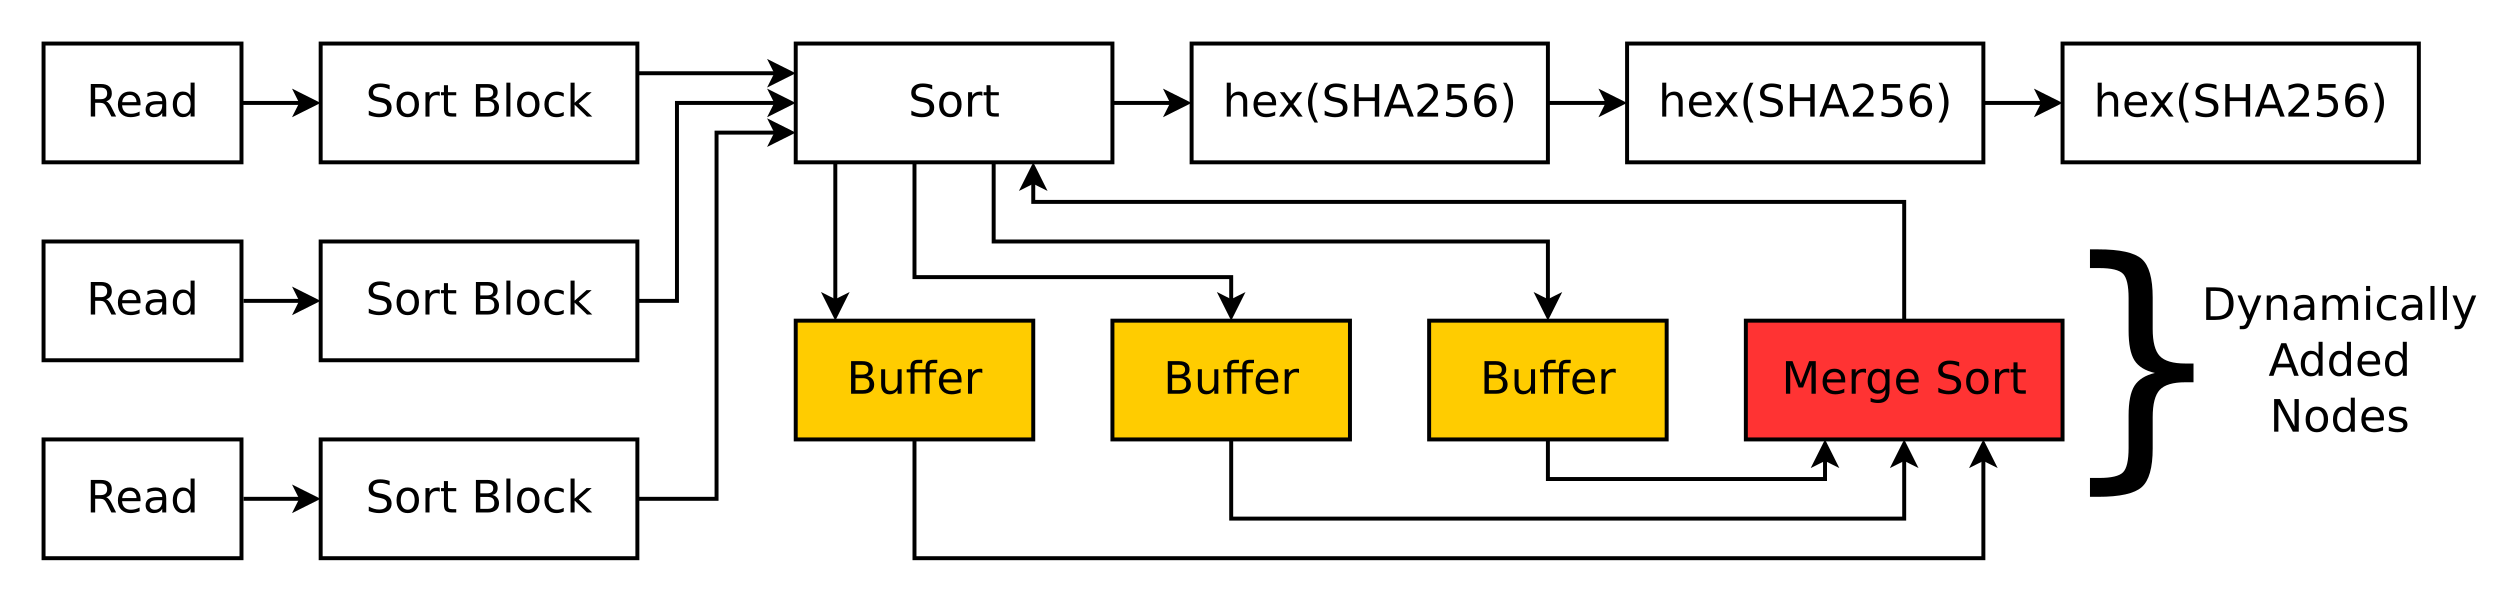 <?xml version="1.0" encoding="UTF-8"?>
<svg xmlns="http://www.w3.org/2000/svg" xmlns:xlink="http://www.w3.org/1999/xlink" width="1263pt" height="303pt" viewBox="0 0 1263 303" version="1.1">
<defs>
<g>
<symbol overflow="visible" id="glyph0-0">
<path style="stroke:none;" d="M 1.125 3.984 L 1.125 -15.922 L 12.406 -15.922 L 12.406 3.984 Z M 2.391 2.734 L 11.156 2.734 L 11.156 -14.656 L 2.391 -14.656 Z M 2.391 2.734 "/>
</symbol>
<symbol overflow="visible" id="glyph0-1">
<path style="stroke:none;" d="M 10.016 -7.719 C 10.492 -7.551 10.957 -7.203 11.406 -6.672 C 11.863 -6.148 12.32 -5.426 12.781 -4.5 L 15.031 0 L 12.641 0 L 10.547 -4.219 C 9.992 -5.32 9.461 -6.051 8.953 -6.406 C 8.441 -6.77 7.75 -6.953 6.875 -6.953 L 4.438 -6.953 L 4.438 0 L 2.219 0 L 2.219 -16.453 L 7.25 -16.453 C 9.125 -16.453 10.523 -16.055 11.453 -15.266 C 12.379 -14.484 12.844 -13.301 12.844 -11.719 C 12.844 -10.688 12.602 -9.828 12.125 -9.141 C 11.645 -8.453 10.941 -7.977 10.016 -7.719 Z M 4.438 -14.625 L 4.438 -8.781 L 7.25 -8.781 C 8.32 -8.781 9.129 -9.031 9.672 -9.531 C 10.223 -10.031 10.5 -10.758 10.5 -11.719 C 10.5 -12.676 10.223 -13.398 9.672 -13.891 C 9.129 -14.379 8.32 -14.625 7.25 -14.625 Z M 4.438 -14.625 "/>
</symbol>
<symbol overflow="visible" id="glyph0-2">
<path style="stroke:none;" d="M 12.688 -6.688 L 12.688 -5.688 L 3.359 -5.688 C 3.453 -4.289 3.875 -3.227 4.625 -2.5 C 5.375 -1.77 6.422 -1.406 7.766 -1.406 C 8.547 -1.406 9.301 -1.5 10.031 -1.688 C 10.77 -1.875 11.5 -2.16 12.219 -2.547 L 12.219 -0.625 C 11.488 -0.32 10.738 -0.094 9.969 0.062 C 9.207 0.227 8.438 0.312 7.656 0.312 C 5.688 0.312 4.125 -0.258 2.969 -1.406 C 1.82 -2.551 1.25 -4.098 1.25 -6.047 C 1.25 -8.066 1.789 -9.672 2.875 -10.859 C 3.969 -12.047 5.441 -12.641 7.297 -12.641 C 8.961 -12.641 10.273 -12.102 11.234 -11.031 C 12.203 -9.969 12.688 -8.52 12.688 -6.688 Z M 10.656 -7.281 C 10.645 -8.383 10.332 -9.266 9.719 -9.922 C 9.113 -10.586 8.312 -10.922 7.312 -10.922 C 6.188 -10.922 5.281 -10.598 4.594 -9.953 C 3.914 -9.316 3.523 -8.422 3.422 -7.266 Z M 10.656 -7.281 "/>
</symbol>
<symbol overflow="visible" id="glyph0-3">
<path style="stroke:none;" d="M 7.734 -6.203 C 6.098 -6.203 4.961 -6.016 4.328 -5.641 C 3.703 -5.266 3.391 -4.625 3.391 -3.719 C 3.391 -3 3.625 -2.426 4.094 -2 C 4.57 -1.582 5.219 -1.375 6.031 -1.375 C 7.156 -1.375 8.055 -1.77 8.734 -2.562 C 9.41 -3.363 9.75 -4.426 9.75 -5.75 L 9.75 -6.203 Z M 11.781 -7.047 L 11.781 0 L 9.75 0 L 9.75 -1.875 C 9.289 -1.125 8.711 -0.57 8.016 -0.219 C 7.328 0.133 6.484 0.312 5.484 0.312 C 4.223 0.312 3.219 -0.039 2.469 -0.75 C 1.727 -1.457 1.359 -2.406 1.359 -3.594 C 1.359 -4.977 1.82 -6.023 2.75 -6.734 C 3.676 -7.441 5.062 -7.797 6.906 -7.797 L 9.75 -7.797 L 9.75 -8 C 9.75 -8.926 9.441 -9.645 8.828 -10.156 C 8.223 -10.664 7.363 -10.922 6.25 -10.922 C 5.539 -10.922 4.852 -10.836 4.188 -10.672 C 3.52 -10.504 2.879 -10.25 2.266 -9.906 L 2.266 -11.781 C 3.004 -12.07 3.723 -12.285 4.422 -12.422 C 5.117 -12.566 5.797 -12.641 6.453 -12.641 C 8.242 -12.641 9.578 -12.176 10.453 -11.25 C 11.336 -10.32 11.781 -8.922 11.781 -7.047 Z M 11.781 -7.047 "/>
</symbol>
<symbol overflow="visible" id="glyph0-4">
<path style="stroke:none;" d="M 10.25 -10.469 L 10.25 -17.156 L 12.281 -17.156 L 12.281 0 L 10.25 0 L 10.25 -1.859 C 9.82 -1.117 9.281 -0.57 8.625 -0.219 C 7.977 0.133 7.203 0.312 6.297 0.312 C 4.805 0.312 3.594 -0.281 2.656 -1.469 C 1.719 -2.656 1.25 -4.219 1.25 -6.156 C 1.25 -8.102 1.719 -9.672 2.656 -10.859 C 3.594 -12.047 4.805 -12.641 6.297 -12.641 C 7.203 -12.641 7.977 -12.461 8.625 -12.109 C 9.281 -11.754 9.82 -11.207 10.25 -10.469 Z M 3.344 -6.156 C 3.344 -4.664 3.648 -3.492 4.266 -2.641 C 4.879 -1.797 5.723 -1.375 6.797 -1.375 C 7.867 -1.375 8.711 -1.797 9.328 -2.641 C 9.941 -3.492 10.25 -4.664 10.25 -6.156 C 10.25 -7.656 9.941 -8.828 9.328 -9.672 C 8.711 -10.523 7.867 -10.953 6.797 -10.953 C 5.723 -10.953 4.879 -10.523 4.266 -9.672 C 3.648 -8.828 3.344 -7.656 3.344 -6.156 Z M 3.344 -6.156 "/>
</symbol>
<symbol overflow="visible" id="glyph0-5">
<path style="stroke:none;" d="M 12.078 -15.922 L 12.078 -13.75 C 11.234 -14.156 10.438 -14.457 9.688 -14.656 C 8.938 -14.852 8.211 -14.953 7.516 -14.953 C 6.305 -14.953 5.367 -14.711 4.703 -14.234 C 4.047 -13.766 3.719 -13.098 3.719 -12.234 C 3.719 -11.504 3.938 -10.953 4.375 -10.578 C 4.812 -10.211 5.645 -9.914 6.875 -9.688 L 8.219 -9.422 C 9.875 -9.098 11.098 -8.535 11.891 -7.734 C 12.68 -6.941 13.078 -5.879 13.078 -4.547 C 13.078 -2.953 12.539 -1.742 11.469 -0.922 C 10.395 -0.098 8.828 0.312 6.766 0.312 C 5.984 0.312 5.156 0.223 4.281 0.047 C 3.406 -0.117 2.492 -0.379 1.547 -0.734 L 1.547 -3.016 C 2.453 -2.516 3.336 -2.133 4.203 -1.875 C 5.078 -1.613 5.93 -1.484 6.766 -1.484 C 8.035 -1.484 9.016 -1.734 9.703 -2.234 C 10.398 -2.734 10.75 -3.445 10.75 -4.375 C 10.75 -5.188 10.5 -5.816 10 -6.266 C 9.508 -6.723 8.695 -7.066 7.562 -7.297 L 6.203 -7.562 C 4.547 -7.895 3.344 -8.41 2.594 -9.109 C 1.852 -9.816 1.484 -10.801 1.484 -12.062 C 1.484 -13.52 1.992 -14.664 3.016 -15.5 C 4.047 -16.332 5.461 -16.75 7.266 -16.75 C 8.035 -16.75 8.82 -16.68 9.625 -16.547 C 10.426 -16.41 11.242 -16.203 12.078 -15.922 Z M 12.078 -15.922 "/>
</symbol>
<symbol overflow="visible" id="glyph0-6">
<path style="stroke:none;" d="M 6.906 -10.922 C 5.82 -10.922 4.961 -10.492 4.328 -9.641 C 3.703 -8.797 3.391 -7.633 3.391 -6.156 C 3.391 -4.688 3.703 -3.523 4.328 -2.672 C 4.953 -1.828 5.812 -1.406 6.906 -1.406 C 7.988 -1.406 8.844 -1.828 9.469 -2.672 C 10.102 -3.523 10.422 -4.688 10.422 -6.156 C 10.422 -7.625 10.102 -8.785 9.469 -9.641 C 8.844 -10.492 7.988 -10.922 6.906 -10.922 Z M 6.906 -12.641 C 8.676 -12.641 10.062 -12.066 11.062 -10.922 C 12.07 -9.773 12.578 -8.188 12.578 -6.156 C 12.578 -4.133 12.07 -2.551 11.062 -1.406 C 10.062 -0.258 8.676 0.312 6.906 0.312 C 5.133 0.312 3.75 -0.258 2.75 -1.406 C 1.75 -2.551 1.25 -4.133 1.25 -6.156 C 1.25 -8.188 1.75 -9.773 2.75 -10.922 C 3.75 -12.066 5.133 -12.641 6.906 -12.641 Z M 6.906 -12.641 "/>
</symbol>
<symbol overflow="visible" id="glyph0-7">
<path style="stroke:none;" d="M 9.281 -10.453 C 9.051 -10.586 8.801 -10.688 8.531 -10.75 C 8.27 -10.812 7.977 -10.844 7.656 -10.844 C 6.508 -10.844 5.629 -10.469 5.016 -9.719 C 4.398 -8.969 4.094 -7.895 4.094 -6.5 L 4.094 0 L 2.047 0 L 2.047 -12.344 L 4.094 -12.344 L 4.094 -10.422 C 4.52 -11.172 5.07 -11.727 5.75 -12.094 C 6.438 -12.457 7.27 -12.641 8.25 -12.641 C 8.383 -12.641 8.535 -12.629 8.703 -12.609 C 8.879 -12.598 9.066 -12.57 9.266 -12.531 Z M 9.281 -10.453 "/>
</symbol>
<symbol overflow="visible" id="glyph0-8">
<path style="stroke:none;" d="M 4.141 -15.859 L 4.141 -12.344 L 8.312 -12.344 L 8.312 -10.766 L 4.141 -10.766 L 4.141 -4.062 C 4.141 -3.062 4.273 -2.414 4.547 -2.125 C 4.828 -1.844 5.391 -1.703 6.234 -1.703 L 8.312 -1.703 L 8.312 0 L 6.234 0 C 4.66 0 3.578 -0.289 2.984 -0.875 C 2.391 -1.457 2.094 -2.52 2.094 -4.062 L 2.094 -10.766 L 0.609 -10.766 L 0.609 -12.344 L 2.094 -12.344 L 2.094 -15.859 Z M 4.141 -15.859 "/>
</symbol>
<symbol overflow="visible" id="glyph0-9">
<path style="stroke:none;" d=""/>
</symbol>
<symbol overflow="visible" id="glyph0-10">
<path style="stroke:none;" d="M 4.438 -7.859 L 4.438 -1.828 L 8.016 -1.828 C 9.211 -1.828 10.098 -2.07 10.672 -2.562 C 11.254 -3.062 11.547 -3.82 11.547 -4.844 C 11.547 -5.875 11.254 -6.633 10.672 -7.125 C 10.098 -7.613 9.211 -7.859 8.016 -7.859 Z M 4.438 -14.625 L 4.438 -9.672 L 7.734 -9.672 C 8.828 -9.672 9.641 -9.875 10.172 -10.281 C 10.703 -10.688 10.969 -11.312 10.969 -12.156 C 10.969 -12.977 10.703 -13.594 10.172 -14 C 9.641 -14.414 8.828 -14.625 7.734 -14.625 Z M 2.219 -16.453 L 7.906 -16.453 C 9.602 -16.453 10.91 -16.098 11.828 -15.391 C 12.742 -14.691 13.203 -13.691 13.203 -12.391 C 13.203 -11.379 12.969 -10.578 12.5 -9.984 C 12.031 -9.391 11.336 -9.02 10.422 -8.875 C 11.523 -8.633 12.379 -8.141 12.984 -7.391 C 13.586 -6.648 13.891 -5.723 13.891 -4.609 C 13.891 -3.141 13.391 -2.004 12.391 -1.203 C 11.391 -0.398 9.969 0 8.125 0 L 2.219 0 Z M 2.219 -16.453 "/>
</symbol>
<symbol overflow="visible" id="glyph0-11">
<path style="stroke:none;" d="M 2.125 -17.156 L 4.156 -17.156 L 4.156 0 L 2.125 0 Z M 2.125 -17.156 "/>
</symbol>
<symbol overflow="visible" id="glyph0-12">
<path style="stroke:none;" d="M 11.016 -11.875 L 11.016 -9.984 C 10.441 -10.297 9.863 -10.531 9.281 -10.688 C 8.707 -10.844 8.129 -10.922 7.547 -10.922 C 6.223 -10.922 5.195 -10.504 4.469 -9.672 C 3.75 -8.836 3.391 -7.664 3.391 -6.156 C 3.391 -4.656 3.75 -3.488 4.469 -2.656 C 5.195 -1.82 6.223 -1.406 7.547 -1.406 C 8.129 -1.406 8.707 -1.484 9.281 -1.641 C 9.863 -1.797 10.441 -2.031 11.016 -2.344 L 11.016 -0.469 C 10.453 -0.207 9.863 -0.016 9.25 0.109 C 8.645 0.242 8 0.312 7.312 0.312 C 5.457 0.312 3.984 -0.27 2.891 -1.438 C 1.797 -2.602 1.25 -4.176 1.25 -6.156 C 1.25 -8.176 1.801 -9.758 2.906 -10.906 C 4.008 -12.062 5.523 -12.641 7.453 -12.641 C 8.078 -12.641 8.688 -12.578 9.281 -12.453 C 9.875 -12.328 10.453 -12.133 11.016 -11.875 Z M 11.016 -11.875 "/>
</symbol>
<symbol overflow="visible" id="glyph0-13">
<path style="stroke:none;" d="M 2.047 -17.156 L 4.094 -17.156 L 4.094 -7.016 L 10.141 -12.344 L 12.734 -12.344 L 6.188 -6.578 L 13.016 0 L 10.359 0 L 4.094 -6.031 L 4.094 0 L 2.047 0 Z M 2.047 -17.156 "/>
</symbol>
<symbol overflow="visible" id="glyph0-14">
<path style="stroke:none;" d="M 1.922 -4.875 L 1.922 -12.344 L 3.953 -12.344 L 3.953 -4.953 C 3.953 -3.785 4.176 -2.906 4.625 -2.312 C 5.082 -1.727 5.77 -1.438 6.688 -1.438 C 7.781 -1.438 8.645 -1.785 9.281 -2.484 C 9.914 -3.18 10.234 -4.133 10.234 -5.344 L 10.234 -12.344 L 12.266 -12.344 L 12.266 0 L 10.234 0 L 10.234 -1.891 C 9.734 -1.141 9.16 -0.582 8.516 -0.219 C 7.867 0.133 7.113 0.312 6.25 0.312 C 4.832 0.312 3.754 -0.125 3.016 -1 C 2.285 -1.883 1.922 -3.176 1.922 -4.875 Z M 7.016 -12.641 Z M 7.016 -12.641 "/>
</symbol>
<symbol overflow="visible" id="glyph0-15">
<path style="stroke:none;" d="M 15.984 -17.156 L 15.984 -15.469 L 14.047 -15.469 C 13.316 -15.469 12.812 -15.316 12.531 -15.016 C 12.25 -14.723 12.109 -14.195 12.109 -13.438 L 12.109 -12.344 L 15.438 -12.344 L 15.438 -10.766 L 12.109 -10.766 L 12.109 0 L 10.062 0 L 10.062 -10.766 L 4.5 -10.766 L 4.5 0 L 2.453 0 L 2.453 -10.766 L 0.516 -10.766 L 0.516 -12.344 L 2.453 -12.344 L 2.453 -13.203 C 2.453 -14.578 2.77 -15.578 3.406 -16.203 C 4.051 -16.836 5.066 -17.156 6.453 -17.156 L 8.375 -17.156 L 8.375 -15.469 L 6.438 -15.469 C 5.707 -15.469 5.203 -15.32 4.922 -15.031 C 4.641 -14.727 4.5 -14.195 4.5 -13.438 L 4.5 -12.344 L 10.062 -12.344 L 10.062 -13.203 C 10.062 -14.578 10.379 -15.578 11.016 -16.203 C 11.66 -16.836 12.676 -17.156 14.062 -17.156 Z M 15.984 -17.156 "/>
</symbol>
<symbol overflow="visible" id="glyph0-16">
<path style="stroke:none;" d="M 2.219 -16.453 L 5.531 -16.453 L 9.734 -5.266 L 13.953 -16.453 L 17.281 -16.453 L 17.281 0 L 15.109 0 L 15.109 -14.453 L 10.859 -3.156 L 8.625 -3.156 L 4.375 -14.453 L 4.375 0 L 2.219 0 Z M 2.219 -16.453 "/>
</symbol>
<symbol overflow="visible" id="glyph0-17">
<path style="stroke:none;" d="M 10.25 -6.312 C 10.25 -7.781 9.945 -8.922 9.344 -9.734 C 8.738 -10.547 7.891 -10.953 6.797 -10.953 C 5.703 -10.953 4.852 -10.547 4.25 -9.734 C 3.645 -8.922 3.344 -7.781 3.344 -6.312 C 3.344 -4.852 3.645 -3.719 4.25 -2.906 C 4.852 -2.102 5.703 -1.703 6.797 -1.703 C 7.891 -1.703 8.738 -2.102 9.344 -2.906 C 9.945 -3.719 10.25 -4.852 10.25 -6.312 Z M 12.281 -1.531 C 12.281 0.57 11.812 2.133 10.875 3.156 C 9.945 4.188 8.52 4.703 6.594 4.703 C 5.875 4.703 5.195 4.645 4.562 4.531 C 3.938 4.426 3.328 4.266 2.734 4.047 L 2.734 2.078 C 3.328 2.398 3.914 2.633 4.5 2.781 C 5.082 2.938 5.672 3.016 6.266 3.016 C 7.598 3.016 8.594 2.664 9.25 1.969 C 9.914 1.281 10.25 0.234 10.25 -1.172 L 10.25 -2.172 C 9.832 -1.441 9.297 -0.895 8.641 -0.531 C 7.984 -0.176 7.203 0 6.297 0 C 4.785 0 3.566 -0.578 2.641 -1.734 C 1.711 -2.891 1.25 -4.414 1.25 -6.312 C 1.25 -8.227 1.711 -9.758 2.641 -10.906 C 3.566 -12.062 4.785 -12.641 6.297 -12.641 C 7.203 -12.641 7.984 -12.457 8.641 -12.094 C 9.297 -11.738 9.832 -11.195 10.25 -10.469 L 10.25 -12.344 L 12.281 -12.344 Z M 12.281 -1.531 "/>
</symbol>
<symbol overflow="visible" id="glyph0-18">
<path style="stroke:none;" d="M 4.438 -14.625 L 4.438 -1.828 L 7.141 -1.828 C 9.41 -1.828 11.07 -2.344 12.125 -3.375 C 13.176 -4.406 13.703 -6.031 13.703 -8.25 C 13.703 -10.445 13.176 -12.055 12.125 -13.078 C 11.07 -14.109 9.41 -14.625 7.141 -14.625 Z M 2.219 -16.453 L 6.797 -16.453 C 9.984 -16.453 12.32 -15.789 13.812 -14.469 C 15.301 -13.145 16.047 -11.07 16.047 -8.25 C 16.047 -5.406 15.297 -3.316 13.797 -1.984 C 12.297 -0.66 9.961 0 6.797 0 L 2.219 0 Z M 2.219 -16.453 "/>
</symbol>
<symbol overflow="visible" id="glyph0-19">
<path style="stroke:none;" d="M 7.266 1.141 C 6.691 2.609 6.133 3.566 5.594 4.016 C 5.051 4.473 4.32 4.703 3.406 4.703 L 1.781 4.703 L 1.781 3 L 2.984 3 C 3.535 3 3.961 2.863 4.266 2.594 C 4.578 2.332 4.922 1.711 5.297 0.734 L 5.672 -0.203 L 0.672 -12.344 L 2.828 -12.344 L 6.688 -2.688 L 10.547 -12.344 L 12.688 -12.344 Z M 7.266 1.141 "/>
</symbol>
<symbol overflow="visible" id="glyph0-20">
<path style="stroke:none;" d="M 12.391 -7.453 L 12.391 0 L 10.359 0 L 10.359 -7.391 C 10.359 -8.555 10.129 -9.426 9.672 -10 C 9.223 -10.582 8.539 -10.875 7.625 -10.875 C 6.531 -10.875 5.664 -10.523 5.031 -9.828 C 4.406 -9.129 4.094 -8.18 4.094 -6.984 L 4.094 0 L 2.047 0 L 2.047 -12.344 L 4.094 -12.344 L 4.094 -10.422 C 4.57 -11.172 5.141 -11.727 5.797 -12.094 C 6.461 -12.457 7.223 -12.641 8.078 -12.641 C 9.492 -12.641 10.566 -12.203 11.297 -11.328 C 12.023 -10.453 12.391 -9.16 12.391 -7.453 Z M 12.391 -7.453 "/>
</symbol>
<symbol overflow="visible" id="glyph0-21">
<path style="stroke:none;" d="M 11.734 -9.984 C 12.242 -10.891 12.852 -11.555 13.562 -11.984 C 14.27 -12.422 15.098 -12.641 16.047 -12.641 C 17.336 -12.641 18.332 -12.188 19.031 -11.281 C 19.727 -10.383 20.078 -9.109 20.078 -7.453 L 20.078 0 L 18.031 0 L 18.031 -7.391 C 18.031 -8.566 17.82 -9.441 17.406 -10.016 C 16.988 -10.586 16.348 -10.875 15.484 -10.875 C 14.43 -10.875 13.598 -10.523 12.984 -9.828 C 12.379 -9.129 12.078 -8.18 12.078 -6.984 L 12.078 0 L 10.047 0 L 10.047 -7.391 C 10.047 -8.578 9.832 -9.453 9.406 -10.016 C 8.988 -10.586 8.344 -10.875 7.469 -10.875 C 6.438 -10.875 5.613 -10.523 5 -9.828 C 4.395 -9.129 4.094 -8.18 4.094 -6.984 L 4.094 0 L 2.047 0 L 2.047 -12.344 L 4.094 -12.344 L 4.094 -10.422 C 4.551 -11.18 5.102 -11.738 5.75 -12.094 C 6.395 -12.457 7.164 -12.641 8.062 -12.641 C 8.957 -12.641 9.719 -12.41 10.344 -11.953 C 10.977 -11.504 11.441 -10.848 11.734 -9.984 Z M 11.734 -9.984 "/>
</symbol>
<symbol overflow="visible" id="glyph0-22">
<path style="stroke:none;" d="M 2.125 -12.344 L 4.156 -12.344 L 4.156 0 L 2.125 0 Z M 2.125 -17.156 L 4.156 -17.156 L 4.156 -14.578 L 2.125 -14.578 Z M 2.125 -17.156 "/>
</symbol>
<symbol overflow="visible" id="glyph0-23">
<path style="stroke:none;" d="M 7.719 -14.266 L 4.703 -6.078 L 10.75 -6.078 Z M 6.453 -16.453 L 8.984 -16.453 L 15.266 0 L 12.938 0 L 11.438 -4.219 L 4.031 -4.219 L 2.531 0 L 0.172 0 Z M 6.453 -16.453 "/>
</symbol>
<symbol overflow="visible" id="glyph0-24">
<path style="stroke:none;" d="M 2.219 -16.453 L 5.219 -16.453 L 12.516 -2.688 L 12.516 -16.453 L 14.672 -16.453 L 14.672 0 L 11.672 0 L 4.375 -13.766 L 4.375 0 L 2.219 0 Z M 2.219 -16.453 "/>
</symbol>
<symbol overflow="visible" id="glyph0-25">
<path style="stroke:none;" d="M 10 -11.984 L 10 -10.062 C 9.426 -10.352 8.828 -10.57 8.203 -10.719 C 7.586 -10.875 6.953 -10.953 6.297 -10.953 C 5.285 -10.953 4.531 -10.797 4.031 -10.484 C 3.531 -10.172 3.281 -9.707 3.281 -9.094 C 3.281 -8.625 3.457 -8.254 3.812 -7.984 C 4.176 -7.711 4.898 -7.457 5.984 -7.219 L 6.688 -7.062 C 8.125 -6.758 9.145 -6.328 9.75 -5.766 C 10.352 -5.203 10.656 -4.414 10.656 -3.406 C 10.656 -2.258 10.203 -1.352 9.297 -0.688 C 8.391 -0.02 7.145 0.312 5.562 0.312 C 4.895 0.312 4.203 0.25 3.484 0.125 C 2.773 0 2.02 -0.191 1.219 -0.453 L 1.219 -2.547 C 1.969 -2.16 2.707 -1.867 3.438 -1.672 C 4.164 -1.473 4.883 -1.375 5.594 -1.375 C 6.551 -1.375 7.285 -1.535 7.797 -1.859 C 8.316 -2.191 8.578 -2.656 8.578 -3.25 C 8.578 -3.801 8.391 -4.223 8.016 -4.516 C 7.648 -4.816 6.836 -5.102 5.578 -5.375 L 4.875 -5.531 C 3.613 -5.801 2.703 -6.207 2.141 -6.75 C 1.586 -7.301 1.312 -8.051 1.312 -9 C 1.312 -10.164 1.723 -11.062 2.547 -11.688 C 3.367 -12.32 4.535 -12.641 6.047 -12.641 C 6.797 -12.641 7.5 -12.582 8.156 -12.469 C 8.82 -12.363 9.438 -12.203 10 -11.984 Z M 10 -11.984 "/>
</symbol>
<symbol overflow="visible" id="glyph0-26">
<path style="stroke:none;" d="M 12.391 -7.453 L 12.391 0 L 10.359 0 L 10.359 -7.391 C 10.359 -8.555 10.129 -9.426 9.672 -10 C 9.223 -10.582 8.539 -10.875 7.625 -10.875 C 6.531 -10.875 5.664 -10.523 5.031 -9.828 C 4.406 -9.129 4.094 -8.18 4.094 -6.984 L 4.094 0 L 2.047 0 L 2.047 -17.156 L 4.094 -17.156 L 4.094 -10.422 C 4.57 -11.172 5.141 -11.727 5.797 -12.094 C 6.461 -12.457 7.223 -12.641 8.078 -12.641 C 9.492 -12.641 10.566 -12.203 11.297 -11.328 C 12.023 -10.453 12.391 -9.16 12.391 -7.453 Z M 12.391 -7.453 "/>
</symbol>
<symbol overflow="visible" id="glyph0-27">
<path style="stroke:none;" d="M 12.391 -12.344 L 7.922 -6.344 L 12.625 0 L 10.234 0 L 6.641 -4.844 L 3.047 0 L 0.656 0 L 5.453 -6.453 L 1.062 -12.344 L 3.453 -12.344 L 6.719 -7.953 L 10 -12.344 Z M 12.391 -12.344 "/>
</symbol>
<symbol overflow="visible" id="glyph0-28">
<path style="stroke:none;" d="M 7 -17.125 C 6.008 -15.438 5.273 -13.766 4.797 -12.109 C 4.328 -10.461 4.094 -8.789 4.094 -7.094 C 4.094 -5.395 4.332 -3.711 4.812 -2.047 C 5.289 -0.379 6.02 1.297 7 2.984 L 5.234 2.984 C 4.129 1.254 3.301 -0.441 2.75 -2.109 C 2.207 -3.785 1.938 -5.445 1.938 -7.094 C 1.938 -8.727 2.207 -10.375 2.75 -12.031 C 3.301 -13.695 4.129 -15.395 5.234 -17.125 Z M 7 -17.125 "/>
</symbol>
<symbol overflow="visible" id="glyph0-29">
<path style="stroke:none;" d="M 2.219 -16.453 L 4.438 -16.453 L 4.438 -9.719 L 12.531 -9.719 L 12.531 -16.453 L 14.766 -16.453 L 14.766 0 L 12.531 0 L 12.531 -7.844 L 4.438 -7.844 L 4.438 0 L 2.219 0 Z M 2.219 -16.453 "/>
</symbol>
<symbol overflow="visible" id="glyph0-30">
<path style="stroke:none;" d="M 4.328 -1.875 L 12.109 -1.875 L 12.109 0 L 1.656 0 L 1.656 -1.875 C 2.5 -2.75 3.648 -3.922 5.109 -5.391 C 6.566 -6.867 7.484 -7.82 7.859 -8.25 C 8.578 -9.051 9.078 -9.727 9.359 -10.281 C 9.641 -10.832 9.781 -11.379 9.781 -11.922 C 9.781 -12.797 9.473 -13.508 8.859 -14.062 C 8.242 -14.613 7.441 -14.891 6.453 -14.891 C 5.754 -14.891 5.02 -14.766 4.25 -14.516 C 3.477 -14.273 2.648 -13.91 1.766 -13.422 L 1.766 -15.672 C 2.66 -16.023 3.5 -16.289 4.281 -16.469 C 5.062 -16.656 5.773 -16.75 6.422 -16.75 C 8.117 -16.75 9.473 -16.32 10.484 -15.469 C 11.504 -14.625 12.016 -13.488 12.016 -12.062 C 12.016 -11.383 11.883 -10.742 11.625 -10.141 C 11.375 -9.535 10.914 -8.82 10.25 -8 C 10.07 -7.781 9.488 -7.16 8.5 -6.141 C 7.508 -5.129 6.117 -3.707 4.328 -1.875 Z M 4.328 -1.875 "/>
</symbol>
<symbol overflow="visible" id="glyph0-31">
<path style="stroke:none;" d="M 2.438 -16.453 L 11.172 -16.453 L 11.172 -14.578 L 4.469 -14.578 L 4.469 -10.547 C 4.801 -10.66 5.129 -10.742 5.453 -10.797 C 5.773 -10.848 6.098 -10.875 6.422 -10.875 C 8.254 -10.875 9.707 -10.367 10.781 -9.359 C 11.852 -8.359 12.391 -7 12.391 -5.281 C 12.391 -3.508 11.836 -2.133 10.734 -1.156 C 9.629 -0.176 8.078 0.312 6.078 0.312 C 5.379 0.312 4.672 0.254 3.953 0.141 C 3.242 0.023 2.504 -0.148 1.734 -0.391 L 1.734 -2.625 C 2.398 -2.258 3.082 -1.988 3.781 -1.812 C 4.488 -1.633 5.238 -1.547 6.031 -1.547 C 7.301 -1.547 8.305 -1.879 9.047 -2.547 C 9.797 -3.223 10.172 -4.133 10.172 -5.281 C 10.172 -6.426 9.797 -7.332 9.047 -8 C 8.305 -8.664 7.301 -9 6.031 -9 C 5.438 -9 4.844 -8.93 4.25 -8.797 C 3.656 -8.672 3.051 -8.469 2.438 -8.188 Z M 2.438 -16.453 "/>
</symbol>
<symbol overflow="visible" id="glyph0-32">
<path style="stroke:none;" d="M 7.453 -9.125 C 6.453 -9.125 5.66 -8.781 5.078 -8.094 C 4.492 -7.406 4.203 -6.469 4.203 -5.281 C 4.203 -4.094 4.492 -3.156 5.078 -2.469 C 5.66 -1.781 6.453 -1.438 7.453 -1.438 C 8.453 -1.438 9.242 -1.781 9.828 -2.469 C 10.41 -3.156 10.703 -4.094 10.703 -5.281 C 10.703 -6.469 10.41 -7.406 9.828 -8.094 C 9.242 -8.781 8.453 -9.125 7.453 -9.125 Z M 11.875 -16.094 L 11.875 -14.062 C 11.312 -14.332 10.742 -14.535 10.172 -14.672 C 9.609 -14.816 9.047 -14.891 8.484 -14.891 C 7.016 -14.891 5.891 -14.391 5.109 -13.391 C 4.336 -12.398 3.898 -10.898 3.797 -8.891 C 4.223 -9.535 4.766 -10.023 5.422 -10.359 C 6.078 -10.703 6.797 -10.875 7.578 -10.875 C 9.234 -10.875 10.539 -10.375 11.5 -9.375 C 12.457 -8.375 12.938 -7.008 12.938 -5.281 C 12.938 -3.594 12.438 -2.238 11.438 -1.219 C 10.438 -0.195 9.109 0.312 7.453 0.312 C 5.547 0.312 4.086 -0.414 3.078 -1.875 C 2.078 -3.332 1.578 -5.445 1.578 -8.219 C 1.578 -10.812 2.191 -12.879 3.422 -14.422 C 4.66 -15.973 6.32 -16.75 8.406 -16.75 C 8.957 -16.75 9.52 -16.691 10.094 -16.578 C 10.664 -16.473 11.258 -16.312 11.875 -16.094 Z M 11.875 -16.094 "/>
</symbol>
<symbol overflow="visible" id="glyph0-33">
<path style="stroke:none;" d="M 1.812 -17.125 L 3.578 -17.125 C 4.672 -15.395 5.492 -13.695 6.047 -12.031 C 6.598 -10.375 6.875 -8.727 6.875 -7.094 C 6.875 -5.445 6.598 -3.785 6.047 -2.109 C 5.492 -0.441 4.672 1.254 3.578 2.984 L 1.812 2.984 C 2.789 1.297 3.52 -0.379 4 -2.047 C 4.477 -3.711 4.719 -5.395 4.719 -7.094 C 4.719 -8.789 4.477 -10.461 4 -12.109 C 3.52 -13.766 2.789 -15.438 1.812 -17.125 Z M 1.812 -17.125 "/>
</symbol>
<symbol overflow="visible" id="glyph1-0">
<path style="stroke:none;" d="M 6.75 23.938 L 6.75 -95.516 L 74.484 -95.516 L 74.484 23.938 Z M 14.359 16.406 L 66.938 16.406 L 66.938 -87.906 L 14.359 -87.906 Z M 14.359 16.406 "/>
</symbol>
<symbol overflow="visible" id="glyph1-1">
<path style="stroke:none;" d="M 16.938 12.562 L 21.562 12.562 C 27.738 12.562 31.766 11.613 33.641 9.719 C 35.516 7.82 36.453 3.723 36.453 -2.578 L 36.453 -18.984 C 36.453 -25.859 37.441 -30.863 39.422 -34 C 41.41 -37.133 44.852 -39.297 49.75 -40.484 C 44.852 -41.586 41.41 -43.703 39.422 -46.828 C 37.441 -49.961 36.453 -54.988 36.453 -61.906 L 36.453 -78.312 C 36.453 -84.57 35.516 -88.66 33.641 -90.578 C 31.766 -92.504 27.738 -93.469 21.562 -93.469 L 16.938 -93.469 L 16.938 -102.922 L 21.094 -102.922 C 32.082 -102.922 39.414 -101.301 43.094 -98.062 C 46.781 -94.82 48.625 -88.328 48.625 -78.578 L 48.625 -62.703 C 48.625 -56.129 49.812 -51.578 52.188 -49.047 C 54.57 -46.516 58.895 -45.25 65.156 -45.25 L 69.25 -45.25 L 69.25 -35.781 L 65.156 -35.781 C 58.895 -35.781 54.57 -34.5 52.188 -31.938 C 49.812 -29.383 48.625 -24.781 48.625 -18.125 L 48.625 -2.312 C 48.625 7.426 46.781 13.926 43.094 17.188 C 39.414 20.457 32.082 22.094 21.094 22.094 L 16.938 22.094 Z M 16.938 12.562 "/>
</symbol>
</g>
</defs>
<g id="surface59529">
<rect x="0" y="0" width="1263" height="303" style="fill:rgb(100%,100%,100%);fill-opacity:1;stroke:none;"/>
<path style="fill-rule:evenodd;fill:rgb(100%,100%,100%);fill-opacity:1;stroke-width:0.1;stroke-linecap:butt;stroke-linejoin:miter;stroke:rgb(100%,100%,100%);stroke-opacity:1;stroke-miterlimit:10;" d="M 4 2 L 67 2 L 67 17 L 4 17 Z M 4 2 " transform="matrix(20,0,0,20,-78,-38)"/>
<path style="fill-rule:evenodd;fill:rgb(100%,100%,100%);fill-opacity:1;stroke-width:0.1;stroke-linecap:butt;stroke-linejoin:miter;stroke:rgb(0%,0%,0%);stroke-opacity:1;stroke-miterlimit:10;" d="M 5 3 L 10 3 L 10 6 L 5 6 Z M 5 3 " transform="matrix(20,0,0,20,-78,-38)"/>
<g style="fill:rgb(0%,0%,0%);fill-opacity:1;">
  <use xlink:href="#glyph0-1" x="43.641" y="58.89"/>
  <use xlink:href="#glyph0-2" x="58.313" y="58.89"/>
  <use xlink:href="#glyph0-3" x="72.204" y="58.89"/>
  <use xlink:href="#glyph0-4" x="86.039" y="58.89"/>
</g>
<path style="fill-rule:evenodd;fill:rgb(100%,100%,100%);fill-opacity:1;stroke-width:0.1;stroke-linecap:butt;stroke-linejoin:miter;stroke:rgb(0%,0%,0%);stroke-opacity:1;stroke-miterlimit:10;" d="M 5 8 L 10 8 L 10 11 L 5 11 Z M 5 8 " transform="matrix(20,0,0,20,-78,-38)"/>
<g style="fill:rgb(0%,0%,0%);fill-opacity:1;">
  <use xlink:href="#glyph0-1" x="43.641" y="158.91"/>
  <use xlink:href="#glyph0-2" x="58.313" y="158.91"/>
  <use xlink:href="#glyph0-3" x="72.204" y="158.91"/>
  <use xlink:href="#glyph0-4" x="86.039" y="158.91"/>
</g>
<path style="fill-rule:evenodd;fill:rgb(100%,100%,100%);fill-opacity:1;stroke-width:0.1;stroke-linecap:butt;stroke-linejoin:miter;stroke:rgb(0%,0%,0%);stroke-opacity:1;stroke-miterlimit:10;" d="M 5 13 L 10 13 L 10 16 L 5 16 Z M 5 13 " transform="matrix(20,0,0,20,-78,-38)"/>
<g style="fill:rgb(0%,0%,0%);fill-opacity:1;">
  <use xlink:href="#glyph0-1" x="43.641" y="258.91"/>
  <use xlink:href="#glyph0-2" x="58.313" y="258.91"/>
  <use xlink:href="#glyph0-3" x="72.204" y="258.91"/>
  <use xlink:href="#glyph0-4" x="86.039" y="258.91"/>
</g>
<path style="fill-rule:evenodd;fill:rgb(100%,100%,100%);fill-opacity:1;stroke-width:0.1;stroke-linecap:butt;stroke-linejoin:miter;stroke:rgb(0%,0%,0%);stroke-opacity:1;stroke-miterlimit:10;" d="M 12 3 L 20 3 L 20 6 L 12 6 Z M 12 3 " transform="matrix(20,0,0,20,-78,-38)"/>
<g style="fill:rgb(0%,0%,0%);fill-opacity:1;">
  <use xlink:href="#glyph0-5" x="184.754" y="58.91"/>
  <use xlink:href="#glyph0-6" x="199.085" y="58.91"/>
  <use xlink:href="#glyph0-7" x="212.898" y="58.91"/>
  <use xlink:href="#glyph0-8" x="222.181" y="58.91"/>
  <use xlink:href="#glyph0-9" x="231.033" y="58.91"/>
  <use xlink:href="#glyph0-10" x="238.21" y="58.91"/>
  <use xlink:href="#glyph0-11" x="253.698" y="58.91"/>
  <use xlink:href="#glyph0-6" x="259.971" y="58.91"/>
  <use xlink:href="#glyph0-12" x="273.784" y="58.91"/>
  <use xlink:href="#glyph0-13" x="286.197" y="58.91"/>
</g>
<path style="fill-rule:evenodd;fill:rgb(100%,100%,100%);fill-opacity:1;stroke-width:0.1;stroke-linecap:butt;stroke-linejoin:miter;stroke:rgb(0%,0%,0%);stroke-opacity:1;stroke-miterlimit:10;" d="M 24 3 L 32 3 L 32 6 L 24 6 Z M 24 3 " transform="matrix(20,0,0,20,-78,-38)"/>
<g style="fill:rgb(0%,0%,0%);fill-opacity:1;">
  <use xlink:href="#glyph0-5" x="458.875" y="58.91"/>
  <use xlink:href="#glyph0-6" x="473.206" y="58.91"/>
  <use xlink:href="#glyph0-7" x="487.02" y="58.91"/>
  <use xlink:href="#glyph0-8" x="496.302" y="58.91"/>
</g>
<path style="fill-rule:evenodd;fill:rgb(100%,100%,100%);fill-opacity:1;stroke-width:0.1;stroke-linecap:butt;stroke-linejoin:miter;stroke:rgb(0%,0%,0%);stroke-opacity:1;stroke-miterlimit:10;" d="M 12 8 L 20 8 L 20 11 L 12 11 Z M 12 8 " transform="matrix(20,0,0,20,-78,-38)"/>
<g style="fill:rgb(0%,0%,0%);fill-opacity:1;">
  <use xlink:href="#glyph0-5" x="184.754" y="158.91"/>
  <use xlink:href="#glyph0-6" x="199.085" y="158.91"/>
  <use xlink:href="#glyph0-7" x="212.898" y="158.91"/>
  <use xlink:href="#glyph0-8" x="222.181" y="158.91"/>
  <use xlink:href="#glyph0-9" x="231.033" y="158.91"/>
  <use xlink:href="#glyph0-10" x="238.21" y="158.91"/>
  <use xlink:href="#glyph0-11" x="253.698" y="158.91"/>
  <use xlink:href="#glyph0-6" x="259.971" y="158.91"/>
  <use xlink:href="#glyph0-12" x="273.784" y="158.91"/>
  <use xlink:href="#glyph0-13" x="286.197" y="158.91"/>
</g>
<path style="fill-rule:evenodd;fill:rgb(100%,100%,100%);fill-opacity:1;stroke-width:0.1;stroke-linecap:butt;stroke-linejoin:miter;stroke:rgb(0%,0%,0%);stroke-opacity:1;stroke-miterlimit:10;" d="M 12 13 L 20 13 L 20 16 L 12 16 Z M 12 13 " transform="matrix(20,0,0,20,-78,-38)"/>
<g style="fill:rgb(0%,0%,0%);fill-opacity:1;">
  <use xlink:href="#glyph0-5" x="184.754" y="258.91"/>
  <use xlink:href="#glyph0-6" x="199.085" y="258.91"/>
  <use xlink:href="#glyph0-7" x="212.898" y="258.91"/>
  <use xlink:href="#glyph0-8" x="222.181" y="258.91"/>
  <use xlink:href="#glyph0-9" x="231.033" y="258.91"/>
  <use xlink:href="#glyph0-10" x="238.21" y="258.91"/>
  <use xlink:href="#glyph0-11" x="253.698" y="258.91"/>
  <use xlink:href="#glyph0-6" x="259.971" y="258.91"/>
  <use xlink:href="#glyph0-12" x="273.784" y="258.91"/>
  <use xlink:href="#glyph0-13" x="286.197" y="258.91"/>
</g>
<path style="fill:none;stroke-width:0.1;stroke-linecap:butt;stroke-linejoin:miter;stroke:rgb(0%,0%,0%);stroke-opacity:1;stroke-miterlimit:10;" d="M 10 4.5 L 11.513 4.5 " transform="matrix(20,0,0,20,-78,-38)"/>
<path style="fill-rule:evenodd;fill:rgb(0%,0%,0%);fill-opacity:1;stroke-width:0.1;stroke-linecap:butt;stroke-linejoin:miter;stroke:rgb(0%,0%,0%);stroke-opacity:1;stroke-miterlimit:10;" d="M 11.888 4.5 L 11.388 4.75 L 11.513 4.5 L 11.388 4.25 Z M 11.888 4.5 " transform="matrix(20,0,0,20,-78,-38)"/>
<path style="fill:none;stroke-width:0.1;stroke-linecap:butt;stroke-linejoin:miter;stroke:rgb(0%,0%,0%);stroke-opacity:1;stroke-miterlimit:10;" d="M 10.05 9.5 L 11.513 9.5 " transform="matrix(20,0,0,20,-78,-38)"/>
<path style="fill-rule:evenodd;fill:rgb(0%,0%,0%);fill-opacity:1;stroke-width:0.1;stroke-linecap:butt;stroke-linejoin:miter;stroke:rgb(0%,0%,0%);stroke-opacity:1;stroke-miterlimit:10;" d="M 11.888 9.5 L 11.388 9.75 L 11.513 9.5 L 11.388 9.25 Z M 11.888 9.5 " transform="matrix(20,0,0,20,-78,-38)"/>
<path style="fill:none;stroke-width:0.1;stroke-linecap:butt;stroke-linejoin:miter;stroke:rgb(0%,0%,0%);stroke-opacity:1;stroke-miterlimit:10;" d="M 10.05 14.5 L 11.513 14.5 " transform="matrix(20,0,0,20,-78,-38)"/>
<path style="fill-rule:evenodd;fill:rgb(0%,0%,0%);fill-opacity:1;stroke-width:0.1;stroke-linecap:butt;stroke-linejoin:miter;stroke:rgb(0%,0%,0%);stroke-opacity:1;stroke-miterlimit:10;" d="M 11.888 14.5 L 11.388 14.75 L 11.513 14.5 L 11.388 14.25 Z M 11.888 14.5 " transform="matrix(20,0,0,20,-78,-38)"/>
<path style="fill:none;stroke-width:0.1;stroke-linecap:butt;stroke-linejoin:miter;stroke:rgb(0%,0%,0%);stroke-opacity:1;stroke-miterlimit:10;" d="M 20 3.75 L 23.513 3.75 " transform="matrix(20,0,0,20,-78,-38)"/>
<path style="fill-rule:evenodd;fill:rgb(0%,0%,0%);fill-opacity:1;stroke-width:0.1;stroke-linecap:butt;stroke-linejoin:miter;stroke:rgb(0%,0%,0%);stroke-opacity:1;stroke-miterlimit:10;" d="M 23.888 3.75 L 23.388 4 L 23.513 3.75 L 23.388 3.5 Z M 23.888 3.75 " transform="matrix(20,0,0,20,-78,-38)"/>
<path style="fill:none;stroke-width:0.1;stroke-linecap:butt;stroke-linejoin:miter;stroke:rgb(0%,0%,0%);stroke-opacity:1;stroke-miterlimit:10;" d="M 20 9.5 L 21 9.5 L 21 4.5 L 23.513 4.5 " transform="matrix(20,0,0,20,-78,-38)"/>
<path style="fill-rule:evenodd;fill:rgb(0%,0%,0%);fill-opacity:1;stroke-width:0.1;stroke-linecap:butt;stroke-linejoin:miter;stroke:rgb(0%,0%,0%);stroke-opacity:1;stroke-miterlimit:10;" d="M 23.888 4.5 L 23.388 4.75 L 23.513 4.5 L 23.388 4.25 Z M 23.888 4.5 " transform="matrix(20,0,0,20,-78,-38)"/>
<path style="fill:none;stroke-width:0.1;stroke-linecap:butt;stroke-linejoin:miter;stroke:rgb(0%,0%,0%);stroke-opacity:1;stroke-miterlimit:10;" d="M 20 14.5 L 22 14.5 L 22 5.25 L 23.513 5.25 " transform="matrix(20,0,0,20,-78,-38)"/>
<path style="fill-rule:evenodd;fill:rgb(0%,0%,0%);fill-opacity:1;stroke-width:0.1;stroke-linecap:butt;stroke-linejoin:miter;stroke:rgb(0%,0%,0%);stroke-opacity:1;stroke-miterlimit:10;" d="M 23.888 5.25 L 23.388 5.5 L 23.513 5.25 L 23.388 5 Z M 23.888 5.25 " transform="matrix(20,0,0,20,-78,-38)"/>
<path style="fill:none;stroke-width:0.1;stroke-linecap:butt;stroke-linejoin:miter;stroke:rgb(0%,0%,0%);stroke-opacity:1;stroke-miterlimit:10;" d="M 32 4.5 L 33.513 4.5 " transform="matrix(20,0,0,20,-78,-38)"/>
<path style="fill-rule:evenodd;fill:rgb(0%,0%,0%);fill-opacity:1;stroke-width:0.1;stroke-linecap:butt;stroke-linejoin:miter;stroke:rgb(0%,0%,0%);stroke-opacity:1;stroke-miterlimit:10;" d="M 33.888 4.5 L 33.388 4.75 L 33.513 4.5 L 33.388 4.25 Z M 33.888 4.5 " transform="matrix(20,0,0,20,-78,-38)"/>
<path style="fill-rule:evenodd;fill:rgb(100%,80%,0%);fill-opacity:1;stroke-width:0.1;stroke-linecap:butt;stroke-linejoin:miter;stroke:rgb(0%,0%,0%);stroke-opacity:1;stroke-miterlimit:10;" d="M 24 10 L 30 10 L 30 13 L 24 13 Z M 24 10 " transform="matrix(20,0,0,20,-78,-38)"/>
<g style="fill:rgb(0%,0%,0%);fill-opacity:1;">
  <use xlink:href="#glyph0-10" x="427.742" y="198.91"/>
  <use xlink:href="#glyph0-14" x="443.231" y="198.91"/>
  <use xlink:href="#glyph0-15" x="457.54" y="198.91"/>
  <use xlink:href="#glyph0-2" x="473.095" y="198.91"/>
  <use xlink:href="#glyph0-7" x="486.985" y="198.91"/>
</g>
<path style="fill-rule:evenodd;fill:rgb(100%,80%,0%);fill-opacity:1;stroke-width:0.1;stroke-linecap:butt;stroke-linejoin:miter;stroke:rgb(0%,0%,0%);stroke-opacity:1;stroke-miterlimit:10;" d="M 32 10 L 38 10 L 38 13 L 32 13 Z M 32 10 " transform="matrix(20,0,0,20,-78,-38)"/>
<g style="fill:rgb(0%,0%,0%);fill-opacity:1;">
  <use xlink:href="#glyph0-10" x="587.742" y="198.91"/>
  <use xlink:href="#glyph0-14" x="603.231" y="198.91"/>
  <use xlink:href="#glyph0-15" x="617.54" y="198.91"/>
  <use xlink:href="#glyph0-2" x="633.095" y="198.91"/>
  <use xlink:href="#glyph0-7" x="646.985" y="198.91"/>
</g>
<path style="fill-rule:evenodd;fill:rgb(100%,80%,0%);fill-opacity:1;stroke-width:0.1;stroke-linecap:butt;stroke-linejoin:miter;stroke:rgb(0%,0%,0%);stroke-opacity:1;stroke-miterlimit:10;" d="M 40 10 L 46 10 L 46 13 L 40 13 Z M 40 10 " transform="matrix(20,0,0,20,-78,-38)"/>
<g style="fill:rgb(0%,0%,0%);fill-opacity:1;">
  <use xlink:href="#glyph0-10" x="747.742" y="198.91"/>
  <use xlink:href="#glyph0-14" x="763.231" y="198.91"/>
  <use xlink:href="#glyph0-15" x="777.54" y="198.91"/>
  <use xlink:href="#glyph0-2" x="793.095" y="198.91"/>
  <use xlink:href="#glyph0-7" x="806.985" y="198.91"/>
</g>
<path style="fill:none;stroke-width:0.1;stroke-linecap:butt;stroke-linejoin:miter;stroke:rgb(0%,0%,0%);stroke-opacity:1;stroke-miterlimit:10;" d="M 25 6 L 25 9.513 " transform="matrix(20,0,0,20,-78,-38)"/>
<path style="fill-rule:evenodd;fill:rgb(0%,0%,0%);fill-opacity:1;stroke-width:0.1;stroke-linecap:butt;stroke-linejoin:miter;stroke:rgb(0%,0%,0%);stroke-opacity:1;stroke-miterlimit:10;" d="M 25 9.888 L 24.75 9.388 L 25 9.513 L 25.25 9.388 Z M 25 9.888 " transform="matrix(20,0,0,20,-78,-38)"/>
<path style="fill:none;stroke-width:0.1;stroke-linecap:butt;stroke-linejoin:miter;stroke:rgb(0%,0%,0%);stroke-opacity:1;stroke-miterlimit:10;" d="M 27 6 L 27 8.9 L 35 8.9 L 35 9.513 " transform="matrix(20,0,0,20,-78,-38)"/>
<path style="fill-rule:evenodd;fill:rgb(0%,0%,0%);fill-opacity:1;stroke-width:0.1;stroke-linecap:butt;stroke-linejoin:miter;stroke:rgb(0%,0%,0%);stroke-opacity:1;stroke-miterlimit:10;" d="M 35 9.888 L 34.75 9.388 L 35 9.513 L 35.25 9.388 Z M 35 9.888 " transform="matrix(20,0,0,20,-78,-38)"/>
<path style="fill:none;stroke-width:0.1;stroke-linecap:butt;stroke-linejoin:miter;stroke:rgb(0%,0%,0%);stroke-opacity:1;stroke-miterlimit:10;" d="M 29 6 L 29 8 L 43 8 L 43 9.513 " transform="matrix(20,0,0,20,-78,-38)"/>
<path style="fill-rule:evenodd;fill:rgb(0%,0%,0%);fill-opacity:1;stroke-width:0.1;stroke-linecap:butt;stroke-linejoin:miter;stroke:rgb(0%,0%,0%);stroke-opacity:1;stroke-miterlimit:10;" d="M 43 9.888 L 42.75 9.388 L 43 9.513 L 43.25 9.388 Z M 43 9.888 " transform="matrix(20,0,0,20,-78,-38)"/>
<path style="fill-rule:evenodd;fill:rgb(100%,20%,20%);fill-opacity:1;stroke-width:0.1;stroke-linecap:butt;stroke-linejoin:miter;stroke:rgb(0%,0%,0%);stroke-opacity:1;stroke-miterlimit:10;" d="M 48 10 L 56 10 L 56 13 L 48 13 Z M 48 10 " transform="matrix(20,0,0,20,-78,-38)"/>
<g style="fill:rgb(0%,0%,0%);fill-opacity:1;">
  <use xlink:href="#glyph0-16" x="900.047" y="198.91"/>
  <use xlink:href="#glyph0-2" x="919.526" y="198.91"/>
  <use xlink:href="#glyph0-7" x="933.417" y="198.91"/>
  <use xlink:href="#glyph0-17" x="942.302" y="198.91"/>
  <use xlink:href="#glyph0-2" x="956.633" y="198.91"/>
  <use xlink:href="#glyph0-9" x="970.523" y="198.91"/>
  <use xlink:href="#glyph0-5" x="977.7" y="198.91"/>
  <use xlink:href="#glyph0-6" x="992.031" y="198.91"/>
  <use xlink:href="#glyph0-7" x="1005.845" y="198.91"/>
  <use xlink:href="#glyph0-8" x="1015.127" y="198.91"/>
</g>
<path style="fill:none;stroke-width:0.1;stroke-linecap:butt;stroke-linejoin:miter;stroke:rgb(0%,0%,0%);stroke-opacity:1;stroke-miterlimit:10;" d="M 43 13 L 43 14 L 50 14 L 50 13.487 " transform="matrix(20,0,0,20,-78,-38)"/>
<path style="fill-rule:evenodd;fill:rgb(0%,0%,0%);fill-opacity:1;stroke-width:0.1;stroke-linecap:butt;stroke-linejoin:miter;stroke:rgb(0%,0%,0%);stroke-opacity:1;stroke-miterlimit:10;" d="M 50 13.112 L 50.25 13.612 L 50 13.487 L 49.75 13.612 Z M 50 13.112 " transform="matrix(20,0,0,20,-78,-38)"/>
<path style="fill:none;stroke-width:0.1;stroke-linecap:butt;stroke-linejoin:miter;stroke:rgb(0%,0%,0%);stroke-opacity:1;stroke-miterlimit:10;" d="M 35 13 L 35 15 L 52 15 L 52 13.487 " transform="matrix(20,0,0,20,-78,-38)"/>
<path style="fill-rule:evenodd;fill:rgb(0%,0%,0%);fill-opacity:1;stroke-width:0.1;stroke-linecap:butt;stroke-linejoin:miter;stroke:rgb(0%,0%,0%);stroke-opacity:1;stroke-miterlimit:10;" d="M 52 13.112 L 52.25 13.612 L 52 13.487 L 51.75 13.612 Z M 52 13.112 " transform="matrix(20,0,0,20,-78,-38)"/>
<path style="fill:none;stroke-width:0.1;stroke-linecap:butt;stroke-linejoin:miter;stroke:rgb(0%,0%,0%);stroke-opacity:1;stroke-miterlimit:10;" d="M 27 13 L 27 16 L 54 16 L 54 13.487 " transform="matrix(20,0,0,20,-78,-38)"/>
<path style="fill-rule:evenodd;fill:rgb(0%,0%,0%);fill-opacity:1;stroke-width:0.1;stroke-linecap:butt;stroke-linejoin:miter;stroke:rgb(0%,0%,0%);stroke-opacity:1;stroke-miterlimit:10;" d="M 54 13.112 L 54.25 13.612 L 54 13.487 L 53.75 13.612 Z M 54 13.112 " transform="matrix(20,0,0,20,-78,-38)"/>
<path style="fill:none;stroke-width:0.1;stroke-linecap:butt;stroke-linejoin:miter;stroke:rgb(0%,0%,0%);stroke-opacity:1;stroke-miterlimit:10;" d="M 52 10 L 52 7 L 30 7 L 30 6.487 " transform="matrix(20,0,0,20,-78,-38)"/>
<path style="fill-rule:evenodd;fill:rgb(0%,0%,0%);fill-opacity:1;stroke-width:0.1;stroke-linecap:butt;stroke-linejoin:miter;stroke:rgb(0%,0%,0%);stroke-opacity:1;stroke-miterlimit:10;" d="M 30 6.112 L 30.25 6.612 L 30 6.487 L 29.75 6.612 Z M 30 6.112 " transform="matrix(20,0,0,20,-78,-38)"/>
<g style="fill:rgb(0%,0%,0%);fill-opacity:1;">
  <use xlink:href="#glyph1-1" x="1038.914" y="228.9"/>
</g>
<g style="fill:rgb(0%,0%,0%);fill-opacity:1;">
  <use xlink:href="#glyph0-18" x="1112.352" y="161.621"/>
  <use xlink:href="#glyph0-19" x="1129.736" y="161.621"/>
  <use xlink:href="#glyph0-20" x="1143.097" y="161.621"/>
  <use xlink:href="#glyph0-3" x="1157.406" y="161.621"/>
  <use xlink:href="#glyph0-21" x="1171.242" y="161.621"/>
  <use xlink:href="#glyph0-22" x="1193.235" y="161.621"/>
  <use xlink:href="#glyph0-12" x="1199.507" y="161.621"/>
  <use xlink:href="#glyph0-3" x="1211.92" y="161.621"/>
  <use xlink:href="#glyph0-11" x="1225.755" y="161.621"/>
  <use xlink:href="#glyph0-11" x="1232.028" y="161.621"/>
  <use xlink:href="#glyph0-19" x="1238.301" y="161.621"/>
</g>
<g style="fill:rgb(0%,0%,0%);fill-opacity:1;">
  <use xlink:href="#glyph0-23" x="1146.043" y="189.843"/>
  <use xlink:href="#glyph0-4" x="1161.091" y="189.843"/>
  <use xlink:href="#glyph0-4" x="1175.422" y="189.843"/>
  <use xlink:href="#glyph0-2" x="1189.753" y="189.843"/>
  <use xlink:href="#glyph0-4" x="1203.644" y="189.843"/>
</g>
<g style="fill:rgb(0%,0%,0%);fill-opacity:1;">
  <use xlink:href="#glyph0-24" x="1146.668" y="218.066"/>
  <use xlink:href="#glyph0-6" x="1163.557" y="218.066"/>
  <use xlink:href="#glyph0-4" x="1177.37" y="218.066"/>
  <use xlink:href="#glyph0-2" x="1191.701" y="218.066"/>
  <use xlink:href="#glyph0-25" x="1205.592" y="218.066"/>
</g>
<path style="fill-rule:evenodd;fill:rgb(100%,100%,100%);fill-opacity:1;stroke-width:0.1;stroke-linecap:butt;stroke-linejoin:miter;stroke:rgb(0%,0%,0%);stroke-opacity:1;stroke-miterlimit:10;" d="M 34 3 L 43 3 L 43 6 L 34 6 Z M 34 3 " transform="matrix(20,0,0,20,-78,-38)"/>
<g style="fill:rgb(0%,0%,0%);fill-opacity:1;">
  <use xlink:href="#glyph0-26" x="617.703" y="58.91"/>
  <use xlink:href="#glyph0-2" x="632.012" y="58.91"/>
  <use xlink:href="#glyph0-27" x="645.506" y="58.91"/>
  <use xlink:href="#glyph0-28" x="658.867" y="58.91"/>
  <use xlink:href="#glyph0-5" x="667.675" y="58.91"/>
  <use xlink:href="#glyph0-29" x="682.006" y="58.91"/>
  <use xlink:href="#glyph0-23" x="698.983" y="58.91"/>
  <use xlink:href="#glyph0-30" x="714.428" y="58.91"/>
  <use xlink:href="#glyph0-31" x="728.792" y="58.91"/>
  <use xlink:href="#glyph0-32" x="743.156" y="58.91"/>
  <use xlink:href="#glyph0-33" x="757.52" y="58.91"/>
</g>
<path style="fill:none;stroke-width:0.1;stroke-linecap:butt;stroke-linejoin:miter;stroke:rgb(0%,0%,0%);stroke-opacity:1;stroke-miterlimit:10;" d="M 43 4.5 L 44.513 4.5 " transform="matrix(20,0,0,20,-78,-38)"/>
<path style="fill-rule:evenodd;fill:rgb(0%,0%,0%);fill-opacity:1;stroke-width:0.1;stroke-linecap:butt;stroke-linejoin:miter;stroke:rgb(0%,0%,0%);stroke-opacity:1;stroke-miterlimit:10;" d="M 44.888 4.5 L 44.388 4.75 L 44.513 4.5 L 44.388 4.25 Z M 44.888 4.5 " transform="matrix(20,0,0,20,-78,-38)"/>
<path style="fill:none;stroke-width:0.1;stroke-linecap:butt;stroke-linejoin:miter;stroke:rgb(0%,0%,0%);stroke-opacity:1;stroke-miterlimit:10;" d="M 54 4.5 L 55.513 4.5 " transform="matrix(20,0,0,20,-78,-38)"/>
<path style="fill-rule:evenodd;fill:rgb(0%,0%,0%);fill-opacity:1;stroke-width:0.1;stroke-linecap:butt;stroke-linejoin:miter;stroke:rgb(0%,0%,0%);stroke-opacity:1;stroke-miterlimit:10;" d="M 55.888 4.5 L 55.388 4.75 L 55.513 4.5 L 55.388 4.25 Z M 55.888 4.5 " transform="matrix(20,0,0,20,-78,-38)"/>
<path style="fill-rule:evenodd;fill:rgb(100%,100%,100%);fill-opacity:1;stroke-width:0.1;stroke-linecap:butt;stroke-linejoin:miter;stroke:rgb(0%,0%,0%);stroke-opacity:1;stroke-miterlimit:10;" d="M 45 3 L 54 3 L 54 6 L 45 6 Z M 45 3 " transform="matrix(20,0,0,20,-78,-38)"/>
<g style="fill:rgb(0%,0%,0%);fill-opacity:1;">
  <use xlink:href="#glyph0-26" x="837.703" y="58.91"/>
  <use xlink:href="#glyph0-2" x="852.012" y="58.91"/>
  <use xlink:href="#glyph0-27" x="865.506" y="58.91"/>
  <use xlink:href="#glyph0-28" x="878.867" y="58.91"/>
  <use xlink:href="#glyph0-5" x="887.675" y="58.91"/>
  <use xlink:href="#glyph0-29" x="902.006" y="58.91"/>
  <use xlink:href="#glyph0-23" x="918.983" y="58.91"/>
  <use xlink:href="#glyph0-30" x="934.428" y="58.91"/>
  <use xlink:href="#glyph0-31" x="948.792" y="58.91"/>
  <use xlink:href="#glyph0-32" x="963.156" y="58.91"/>
  <use xlink:href="#glyph0-33" x="977.52" y="58.91"/>
</g>
<path style="fill-rule:evenodd;fill:rgb(100%,100%,100%);fill-opacity:1;stroke-width:0.1;stroke-linecap:butt;stroke-linejoin:miter;stroke:rgb(0%,0%,0%);stroke-opacity:1;stroke-miterlimit:10;" d="M 56 3 L 65 3 L 65 6 L 56 6 Z M 56 3 " transform="matrix(20,0,0,20,-78,-38)"/>
<g style="fill:rgb(0%,0%,0%);fill-opacity:1;">
  <use xlink:href="#glyph0-26" x="1057.703" y="58.91"/>
  <use xlink:href="#glyph0-2" x="1072.012" y="58.91"/>
  <use xlink:href="#glyph0-27" x="1085.506" y="58.91"/>
  <use xlink:href="#glyph0-28" x="1098.867" y="58.91"/>
  <use xlink:href="#glyph0-5" x="1107.675" y="58.91"/>
  <use xlink:href="#glyph0-29" x="1122.006" y="58.91"/>
  <use xlink:href="#glyph0-23" x="1138.983" y="58.91"/>
  <use xlink:href="#glyph0-30" x="1154.428" y="58.91"/>
  <use xlink:href="#glyph0-31" x="1168.792" y="58.91"/>
  <use xlink:href="#glyph0-32" x="1183.156" y="58.91"/>
  <use xlink:href="#glyph0-33" x="1197.52" y="58.91"/>
</g>
</g>
</svg>
